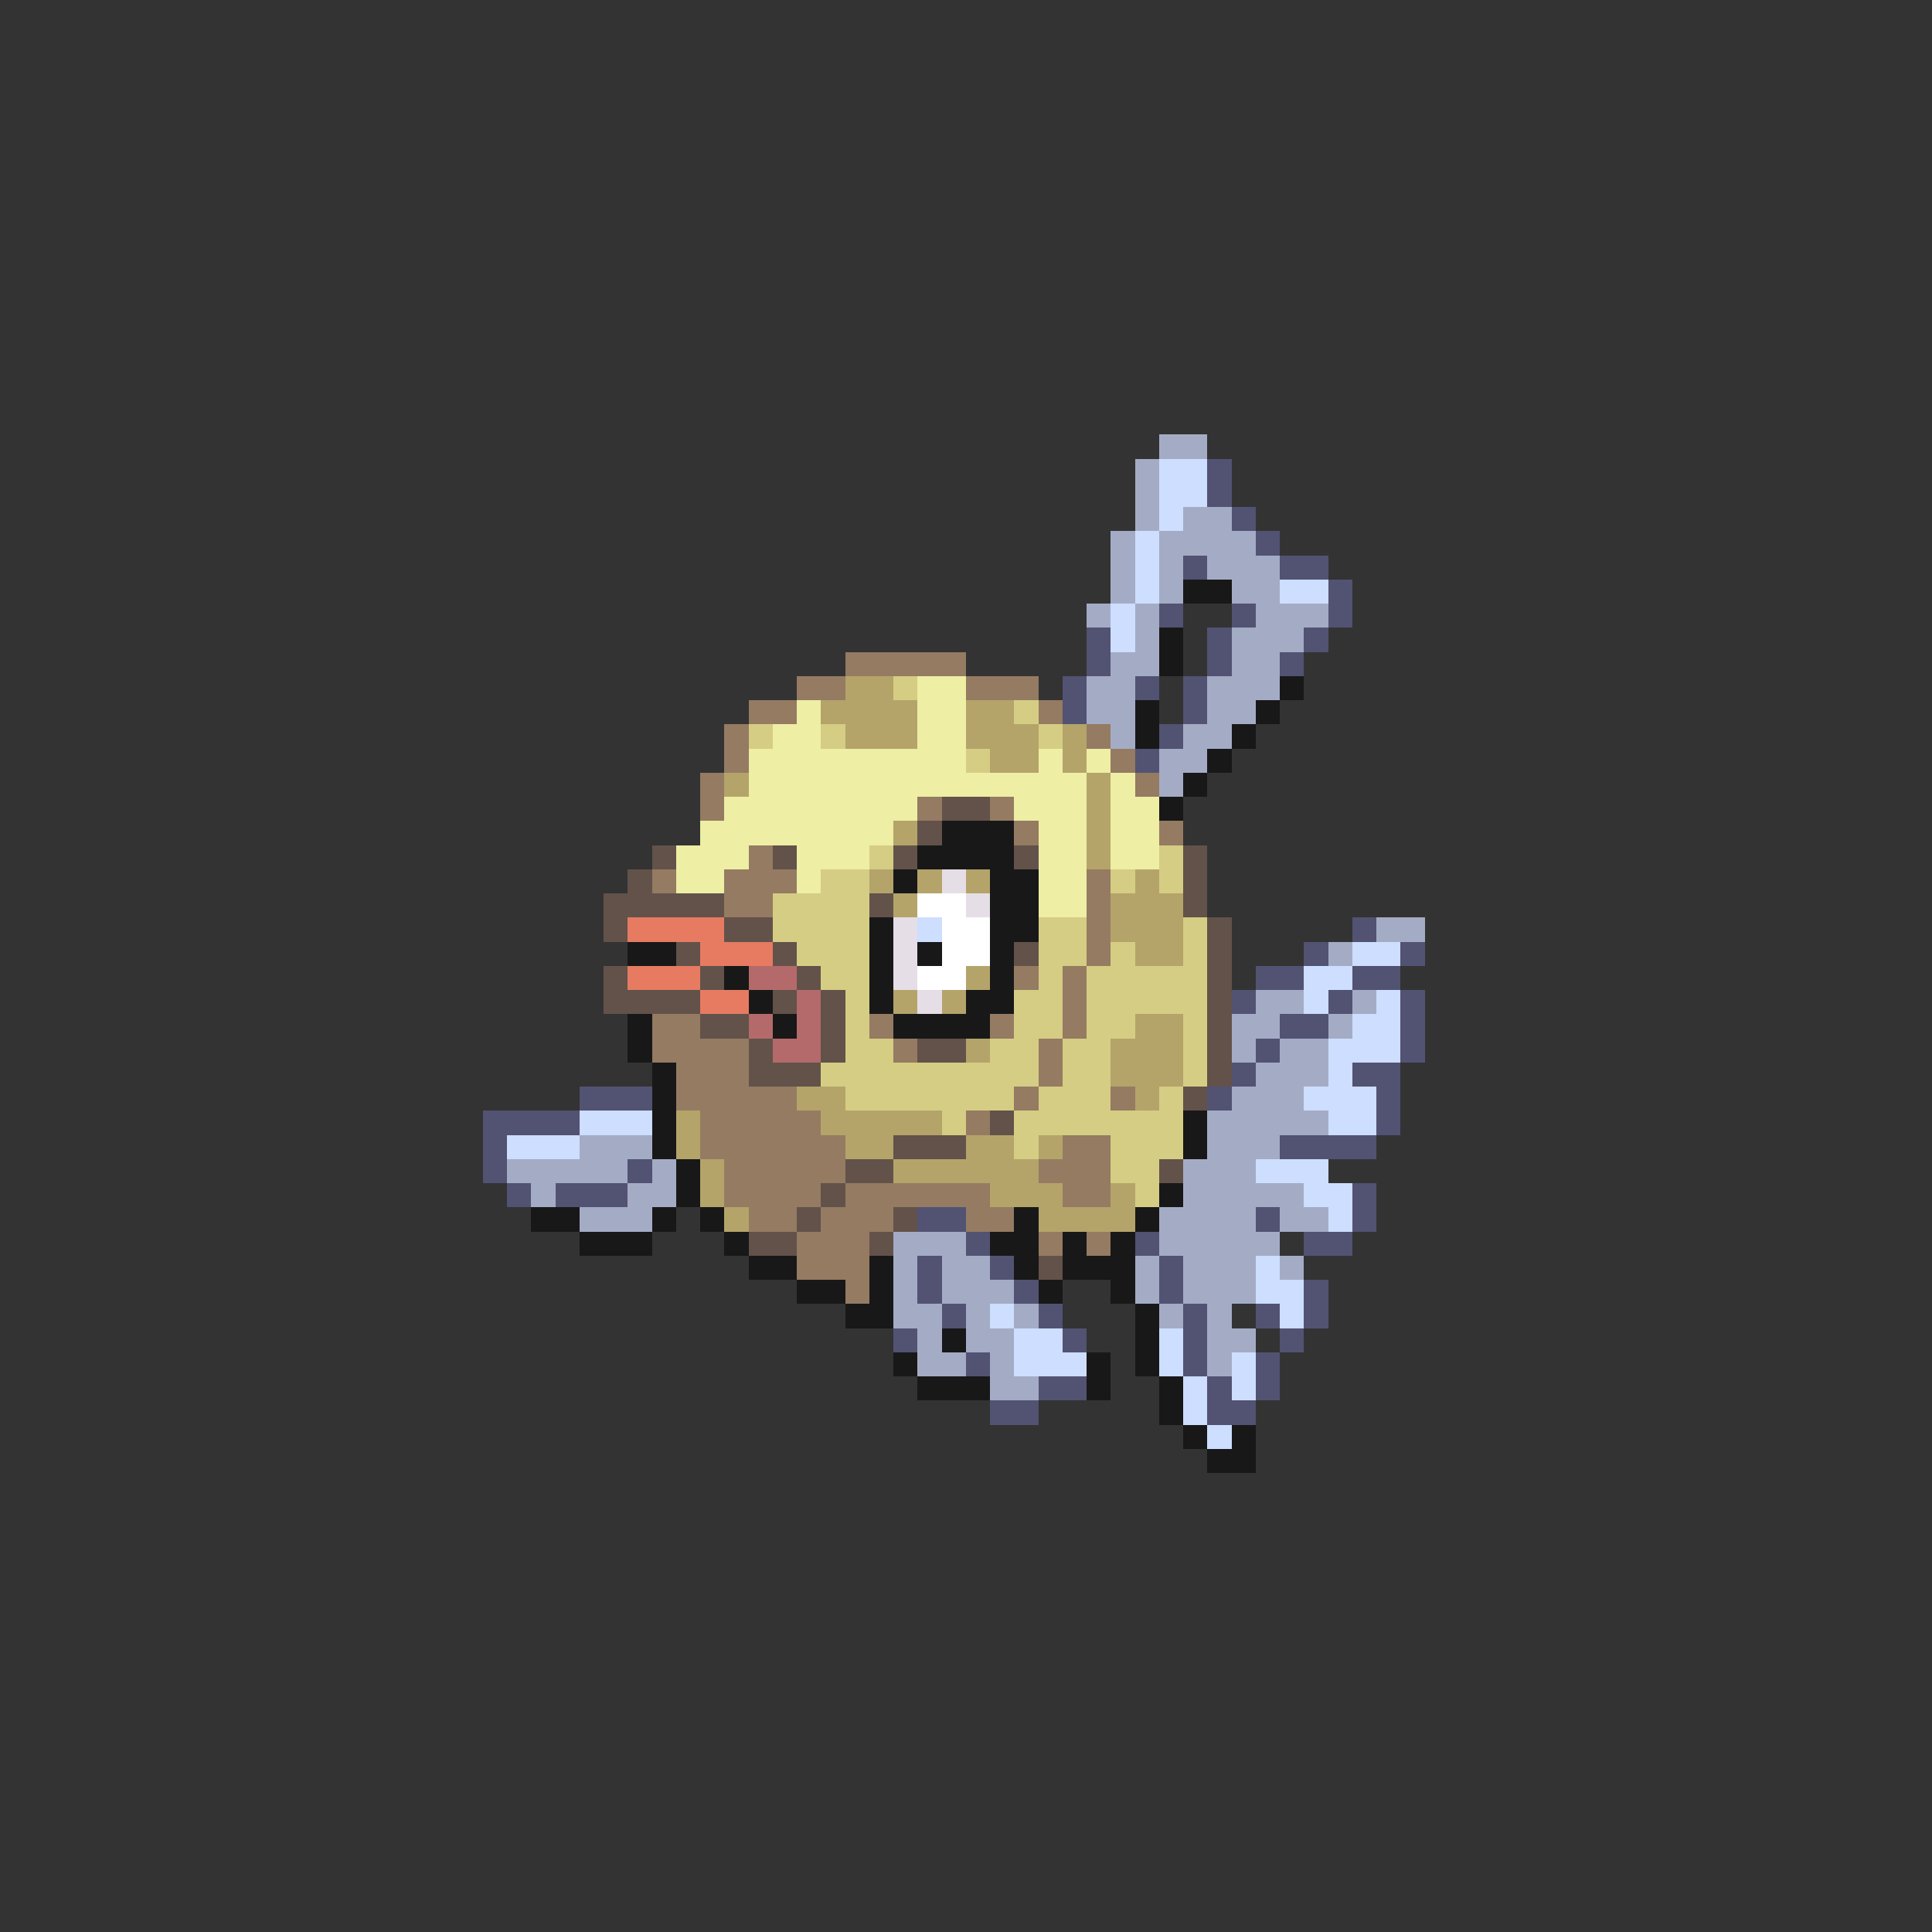 <svg xmlns="http://www.w3.org/2000/svg" viewBox="0 -0.5 80 80" shape-rendering="crispEdges">
<rect x="0" y="-0.5" width="80" height="80" fill="#333333" stroke="none"/>
<path stroke="#a4acc5" d="M48 18h2M47 19h1M47 20h1M47 21h1M49 21h2M46 22h1M48 22h4M46 23h1M48 23h1M50 23h3M46 24h1M48 24h1M51 24h2M45 25h1M47 25h1M52 25h3M47 26h1M51 26h3M46 27h2M51 27h2M45 28h2M50 28h3M45 29h2M50 29h2M46 30h1M49 30h2M48 31h2M48 32h1M57 38h2M55 39h1M52 41h2M56 41h1M51 42h2M55 42h1M51 43h1M53 43h2M52 44h3M51 45h3M50 46h5M24 47h3M50 47h3M21 48h5M27 48h1M49 48h3M22 49h1M26 49h2M49 49h5M24 50h3M48 50h4M53 50h2M37 51h3M48 51h5M37 52h1M39 52h2M47 52h1M49 52h3M53 52h1M37 53h1M39 53h3M47 53h1M49 53h3M37 54h2M40 54h1M42 54h1M48 54h1M50 54h1M38 55h1M40 55h2M50 55h2M38 56h2M41 56h1M50 56h1M41 57h2" />
<path stroke="#cddeff" d="M48 19h2M48 20h2M48 21h1M47 22h1M47 23h1M47 24h1M53 24h2M46 25h1M46 26h1M38 38h1M56 39h2M54 40h2M54 41h1M57 41h1M56 42h2M55 43h3M55 44h1M54 45h3M24 46h3M55 46h2M21 47h3M52 48h3M54 49h2M55 50h1M52 52h1M52 53h2M41 54h1M53 54h1M42 55h2M48 55h1M42 56h3M48 56h1M51 56h1M49 57h1M51 57h1M49 58h1M50 59h1" />
<path stroke="#525273" d="M50 19h1M50 20h1M51 21h1M52 22h1M49 23h1M53 23h2M55 24h1M48 25h1M51 25h1M55 25h1M45 26h1M50 26h1M54 26h1M45 27h1M50 27h1M53 27h1M44 28h1M47 28h1M49 28h1M44 29h1M49 29h1M48 30h1M47 31h1M56 38h1M54 39h1M58 39h1M52 40h2M56 40h2M51 41h1M55 41h1M58 41h1M53 42h2M58 42h1M52 43h1M58 43h1M51 44h1M56 44h2M24 45h3M50 45h1M57 45h1M20 46h4M57 46h1M20 47h1M53 47h4M20 48h1M26 48h1M21 49h1M23 49h3M56 49h1M38 50h2M52 50h1M56 50h1M40 51h1M47 51h1M54 51h2M38 52h1M41 52h1M48 52h1M38 53h1M42 53h1M48 53h1M54 53h1M39 54h1M43 54h1M49 54h1M52 54h1M54 54h1M37 55h1M44 55h1M49 55h1M53 55h1M40 56h1M49 56h1M52 56h1M43 57h2M50 57h1M52 57h1M41 58h2M50 58h2" />
<path stroke="#181818" d="M49 24h2M48 26h1M48 27h1M53 28h1M47 29h1M52 29h1M47 30h1M51 30h1M50 31h1M49 32h1M48 33h1M39 34h3M38 35h4M37 36h1M41 36h2M41 37h2M36 38h1M41 38h2M26 39h2M36 39h1M38 39h1M41 39h1M30 40h1M36 40h1M41 40h1M31 41h1M36 41h1M40 41h2M26 42h1M32 42h1M37 42h4M26 43h1M27 44h1M27 45h1M27 46h1M49 46h1M27 47h1M49 47h1M28 48h1M28 49h1M48 49h1M22 50h2M27 50h1M29 50h1M42 50h1M47 50h1M24 51h3M30 51h1M41 51h2M44 51h1M46 51h1M31 52h2M36 52h1M42 52h1M44 52h3M33 53h2M36 53h1M43 53h1M46 53h1M35 54h2M47 54h1M39 55h1M47 55h1M37 56h1M45 56h1M47 56h1M38 57h3M45 57h1M48 57h1M48 58h1M49 59h1M51 59h1M50 60h2" />
<path stroke="#947b62" d="M35 27h5M33 28h2M40 28h3M31 29h2M43 29h1M30 30h1M45 30h1M30 31h1M46 31h1M29 32h1M47 32h1M29 33h1M38 33h1M41 33h1M42 34h1M48 34h1M31 35h1M27 36h1M30 36h3M45 36h1M30 37h2M45 37h1M45 38h1M45 39h1M42 40h1M44 40h1M44 41h1M27 42h2M36 42h1M41 42h1M44 42h1M27 43h4M37 43h1M43 43h1M28 44h3M43 44h1M28 45h5M42 45h1M46 45h1M29 46h5M40 46h1M29 47h6M44 47h2M30 48h5M43 48h3M30 49h4M35 49h6M44 49h2M31 50h2M34 50h3M40 50h2M33 51h3M43 51h1M45 51h1M33 52h3M35 53h1" />
<path stroke="#b4a46a" d="M35 28h2M34 29h4M40 29h2M35 30h3M40 30h3M44 30h1M41 31h2M44 31h1M30 32h1M45 32h1M45 33h1M37 34h1M45 34h1M45 35h1M36 36h1M38 36h1M40 36h1M47 36h1M37 37h1M46 37h3M46 38h3M47 39h2M40 40h1M37 41h1M39 41h1M47 42h2M40 43h1M46 43h3M46 44h3M33 45h2M47 45h1M28 46h1M34 46h5M28 47h1M35 47h2M40 47h2M43 47h1M29 48h1M37 48h6M29 49h1M41 49h3M46 49h1M30 50h1M43 50h4" />
<path stroke="#d5cd83" d="M37 28h1M42 29h1M31 30h1M34 30h1M43 30h1M40 31h1M36 35h1M48 35h1M34 36h2M46 36h1M48 36h1M32 37h4M32 38h4M43 38h2M49 38h1M33 39h3M43 39h2M46 39h1M49 39h1M34 40h2M43 40h1M45 40h5M35 41h1M42 41h2M45 41h5M35 42h1M42 42h2M45 42h2M49 42h1M35 43h2M41 43h2M44 43h2M49 43h1M34 44h9M44 44h2M49 44h1M35 45h7M43 45h3M48 45h1M39 46h1M42 46h7M42 47h1M46 47h3M46 48h2M47 49h1" />
<path stroke="#eeeea4" d="M38 28h2M33 29h1M38 29h2M32 30h2M38 30h2M31 31h9M43 31h1M45 31h1M31 32h14M46 32h1M30 33h8M42 33h3M46 33h2M29 34h8M43 34h2M46 34h2M28 35h3M33 35h3M43 35h2M46 35h2M28 36h2M33 36h1M43 36h2M43 37h2" />
<path stroke="#62524a" d="M39 33h2M38 34h1M27 35h1M32 35h1M37 35h1M42 35h1M49 35h1M26 36h1M49 36h1M25 37h5M36 37h1M49 37h1M25 38h1M30 38h2M50 38h1M28 39h1M32 39h1M42 39h1M50 39h1M25 40h1M29 40h1M33 40h1M50 40h1M25 41h4M32 41h1M34 41h1M50 41h1M29 42h2M34 42h1M50 42h1M31 43h1M34 43h1M38 43h2M50 43h1M31 44h3M50 44h1M49 45h1M41 46h1M37 47h3M35 48h2M48 48h1M34 49h1M33 50h1M37 50h1M31 51h2M36 51h1M43 52h1" />
<path stroke="#e6dee6" d="M39 36h1M40 37h1M37 38h1M37 39h1M37 40h1M38 41h1" />
<path stroke="#ffffff" d="M38 37h2M39 38h2M39 39h2M38 40h2" />
<path stroke="#e67b62" d="M26 38h4M29 39h3M26 40h3M29 41h2" />
<path stroke="#b46a6a" d="M31 40h2M33 41h1M31 42h1M33 42h1M32 43h2" />
</svg>